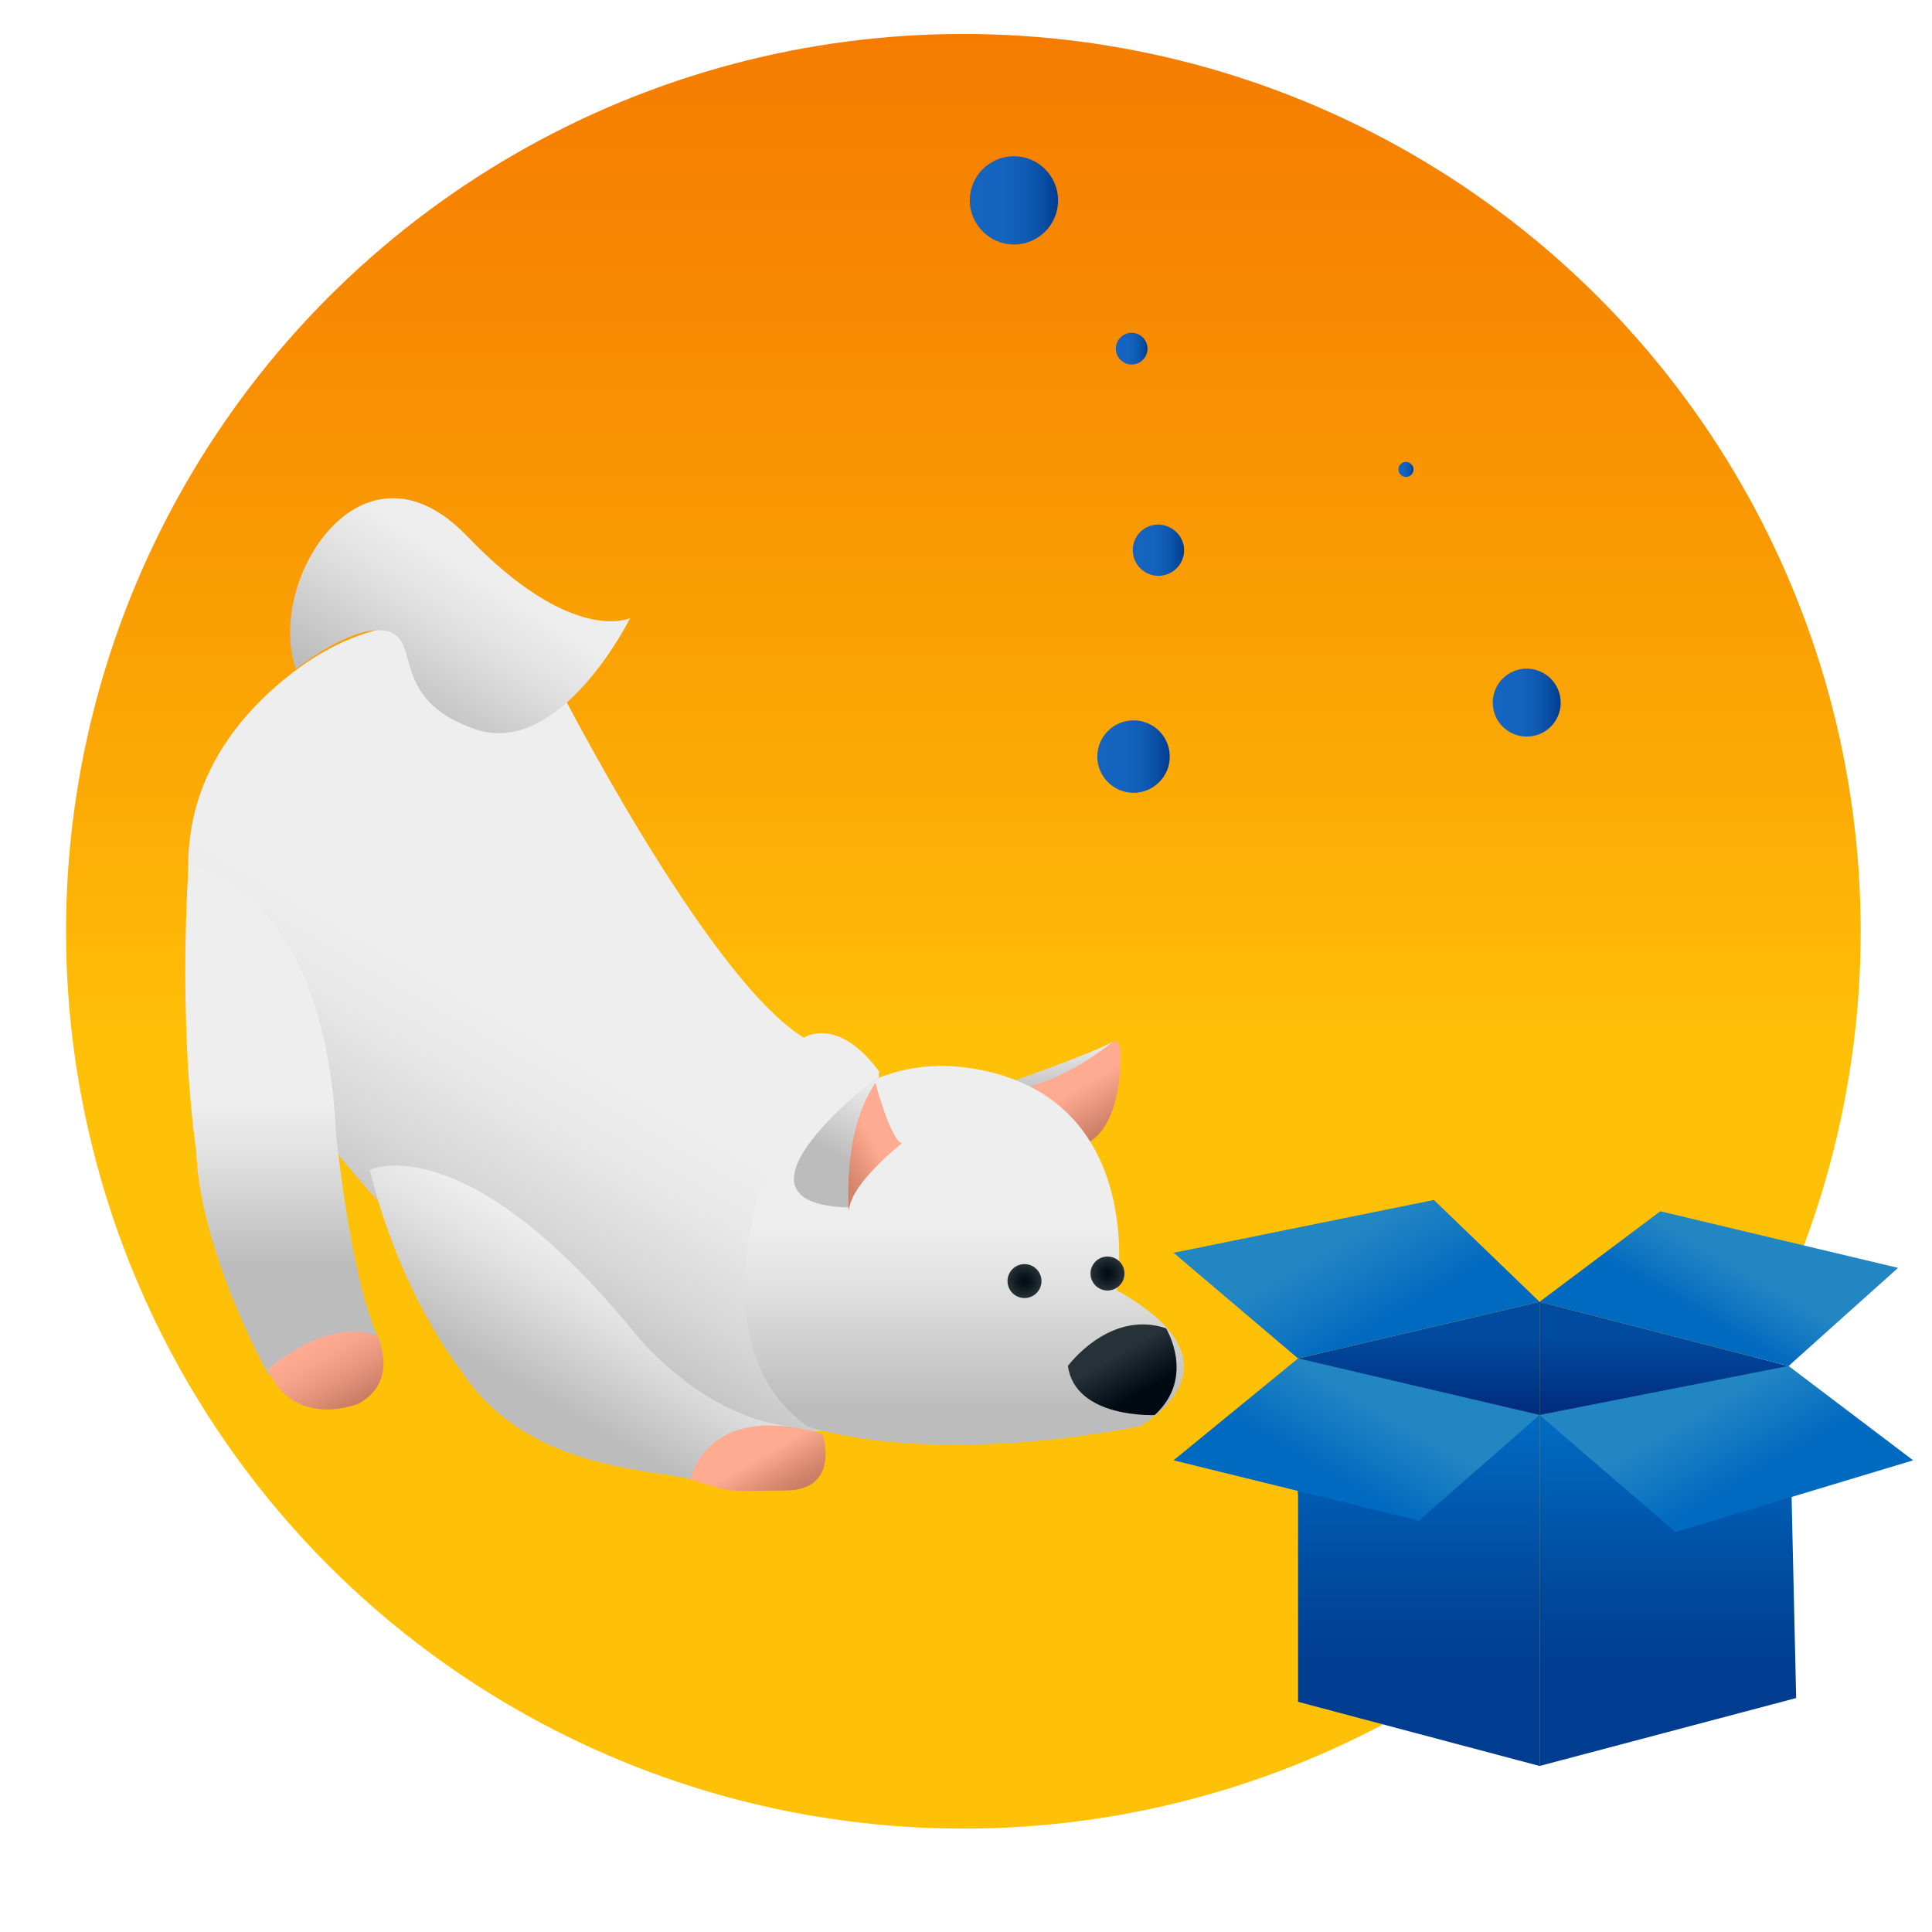 <svg xmlns="http://www.w3.org/2000/svg" xmlns:xlink="http://www.w3.org/1999/xlink" id="Layer_1" x="0" y="0" enable-background="new 0 0 512 512" version="1.1" viewBox="0 0 512 512" xml:space="preserve"><linearGradient id="SVGID_1_" x1="255.328" x2="255.328" y1="9" y2="484.624" gradientUnits="userSpaceOnUse"><stop offset="0" stop-color="#F57C00"/><stop offset=".148" stop-color="#F78901"/><stop offset=".422" stop-color="#FCAB05"/><stop offset=".574" stop-color="#FFC107"/></linearGradient><circle cx="255.3" cy="246.8" r="237.8" fill="url(#SVGID_1_)"/><g><linearGradient id="SVGID_2_" x1="188.707" x2="110.62" y1="202.414" y2="337.664" gradientUnits="userSpaceOnUse"><stop offset=".544" stop-color="#EEE"/><stop offset=".663" stop-color="#E8E8E8"/><stop offset=".821" stop-color="#D7D7D7"/><stop offset=".999" stop-color="#BCBCBC"/><stop offset="1" stop-color="#BCBCBC"/></linearGradient><path fill="url(#SVGID_2_)" d="M58,261c0,0-26-43,15-79s74-2,74-2s40,79,66,95c0,0,9-6,20,9l-14,95C219,379,140,395,58,261z"/><linearGradient id="SVGID_3_" x1="75.054" x2="75.054" y1="229" y2="368.246" gradientUnits="userSpaceOnUse"><stop offset=".451" stop-color="#EEE"/><stop offset=".554" stop-color="#E1E1E1"/><stop offset=".745" stop-color="#BFBFBF"/><stop offset=".759" stop-color="#BCBCBC"/></linearGradient><path fill="url(#SVGID_3_)" d="M50,229c0,0,36,6,39,71c0,0,4,41,12,56c0,0-9,21-30,8c0,0-18-32-19-59C47,269,50,229,50,229z"/><linearGradient id="SVGID_4_" x1="93.661" x2="83.294" y1="372.779" y2="354.824" gradientUnits="userSpaceOnUse"><stop offset="0" stop-color="#C97B63"/><stop offset=".392" stop-color="#E6957C"/><stop offset=".73" stop-color="#F9A58C"/><stop offset=".972" stop-color="#FFAB91"/></linearGradient><path fill="url(#SVGID_4_)" d="M71,363c0,0,15-14,29-9c0,0,6,12-5,18C95,372,78,379,71,363z"/><linearGradient id="SVGID_5_" x1="159.118" x2="134.52" y1="334.269" y2="376.874" gradientUnits="userSpaceOnUse"><stop offset="0" stop-color="#EEE"/><stop offset=".265" stop-color="#E1E1E1"/><stop offset=".754" stop-color="#BFBFBF"/><stop offset=".79" stop-color="#BCBCBC"/></linearGradient><path fill="url(#SVGID_5_)" d="M98,310c0,0,25-12,70,43c0,0,17,22,41,25c0,0-13,17-26,14s-44-3-61-29C122,363,106,343,98,310z"/><linearGradient id="SVGID_6_" x1="207.297" x2="195.986" y1="397.773" y2="378.182" gradientUnits="userSpaceOnUse"><stop offset="0" stop-color="#C97B63"/><stop offset=".181" stop-color="#D6876E"/><stop offset=".515" stop-color="#F8A58B"/><stop offset=".574" stop-color="#FFAB91"/></linearGradient><path fill="url(#SVGID_6_)" d="M183,392c0,0,4-21,35-12c0,0,5,15-10,15S195,396,183,392z"/><linearGradient id="SVGID_7_" x1="281" x2="281" y1="276" y2="291" gradientUnits="userSpaceOnUse"><stop offset="0" stop-color="#EEE"/><stop offset=".99" stop-color="#BCBCBC"/></linearGradient><path fill="url(#SVGID_7_)" d="M276,291l-9-4c0,0,23-8,28-11C295,276,285,288,276,291z"/><linearGradient id="SVGID_8_" x1="294.492" x2="284.238" y1="299.273" y2="281.512" gradientUnits="userSpaceOnUse"><stop offset="0" stop-color="#C97B63"/><stop offset=".092" stop-color="#D1826A"/><stop offset=".682" stop-color="#FFAB91"/></linearGradient><path fill="url(#SVGID_8_)" d="M273,288c0,0,11-3,22-12c0,0,1-1,2,2c0,0,1,20-9,25L273,288z"/><linearGradient id="SVGID_9_" x1="255.545" x2="255.545" y1="282.492" y2="382.889" gradientUnits="userSpaceOnUse"><stop offset=".415" stop-color="#EEE"/><stop offset=".577" stop-color="#E1E1E1"/><stop offset=".876" stop-color="#BFBFBF"/><stop offset=".897" stop-color="#BCBCBC"/></linearGradient><path fill="url(#SVGID_9_)" d="M296,342c0,0,8-48-34-58s-61,33-61,33s-14,42,13,61c0,0,30,11,88,0C302,378,332,362,296,342z"/><linearGradient id="SVGID_10_" x1="234.438" x2="215.456" y1="285.83" y2="318.707" gradientUnits="userSpaceOnUse"><stop offset="0" stop-color="#EEE"/><stop offset=".212" stop-color="#E1E1E1"/><stop offset=".602" stop-color="#BFBFBF"/><stop offset=".631" stop-color="#BCBCBC"/></linearGradient><path fill="url(#SVGID_10_)" d="M225,320c0,0,2-19,8-35C233,285,188,319,225,320z"/><linearGradient id="SVGID_11_" x1="218.514" x2="238.486" y1="309.765" y2="298.235" gradientUnits="userSpaceOnUse"><stop offset="0" stop-color="#C97B63"/><stop offset=".225" stop-color="#D88970"/><stop offset=".649" stop-color="#FFAB91"/></linearGradient><path fill="url(#SVGID_11_)" d="M225,321c0,0-2-21,7-34c0,0,4,15,7,16C239,303,225,314,225,321z"/><linearGradient id="SVGID_12_" x1="305.889" x2="293.341" y1="375.064" y2="353.329" gradientUnits="userSpaceOnUse"><stop offset=".277" stop-color="#000A12"/><stop offset=".686" stop-color="#212C33"/><stop offset=".749" stop-color="#263238"/></linearGradient><path fill="url(#SVGID_12_)" d="M306,375c0,0-21,1-23-13c0,0,11-15,26-10C309,352,317,365,306,375z"/><radialGradient id="SVGID_13_" cx="271.5" cy="339.5" r="4.5" gradientUnits="userSpaceOnUse"><stop offset="0" stop-color="#000A12"/><stop offset=".402" stop-color="#0C171E"/><stop offset="1" stop-color="#263238"/></radialGradient><circle cx="271.5" cy="339.5" r="4.5" fill="url(#SVGID_13_)"/><radialGradient id="SVGID_14_" cx="293.5" cy="337.5" r="4.5" gradientUnits="userSpaceOnUse"><stop offset="0" stop-color="#000A12"/><stop offset=".402" stop-color="#0C171E"/><stop offset="1" stop-color="#263238"/></radialGradient><circle cx="293.5" cy="337.5" r="4.5" fill="url(#SVGID_14_)"/><linearGradient id="SVGID_15_" x1="130.559" x2="101.197" y1="141.846" y2="192.701" gradientTransform="matrix(0.999 3.966056e-02 -3.966056e-02 0.999 8.314 -4.519)" gradientUnits="userSpaceOnUse"><stop offset=".195" stop-color="#EEE"/><stop offset=".45" stop-color="#E1E1E1"/><stop offset=".919" stop-color="#BFBFBF"/><stop offset=".954" stop-color="#BCBCBC"/></linearGradient><path fill="url(#SVGID_15_)" d="M78.4,177.3c0,0,15.5-12.4,24.4-10c8.9,2.4,0.3,18,23,25.9c22.7,7.9,41.2-29.4,41.2-29.4 s-15.3,7.4-43.2-21.7S70.3,153.9,78.4,177.3z"/></g><g><linearGradient id="SVGID_16_" x1="376" x2="376" y1="396" y2="345" gradientUnits="userSpaceOnUse"><stop offset=".226" stop-color="#002171"/><stop offset=".463" stop-color="#002F80"/><stop offset=".831" stop-color="#004BA0"/></linearGradient><polygon fill="url(#SVGID_16_)" points="408 375 344 396 344 360 408 345"/><linearGradient id="SVGID_17_" x1="441.5" x2="441.5" y1="396" y2="345" gradientUnits="userSpaceOnUse"><stop offset=".226" stop-color="#002171"/><stop offset=".463" stop-color="#002F80"/><stop offset=".831" stop-color="#004BA0"/></linearGradient><polygon fill="url(#SVGID_17_)" points="408 375 475 396 474 362 408 345"/><linearGradient id="SVGID_18_" x1="376" x2="376" y1="468" y2="360" gradientUnits="userSpaceOnUse"><stop offset=".226" stop-color="#003C8F"/><stop offset=".455" stop-color="#004A9E"/><stop offset=".831" stop-color="#0069C0"/></linearGradient><polygon fill="url(#SVGID_18_)" points="408 468 344 451 344 360 408 375"/><linearGradient id="SVGID_19_" x1="442" x2="442" y1="468" y2="362" gradientUnits="userSpaceOnUse"><stop offset=".226" stop-color="#003C8F"/><stop offset=".455" stop-color="#004A9E"/><stop offset=".831" stop-color="#0069C0"/></linearGradient><polygon fill="url(#SVGID_19_)" points="408 468 476 450 474 362 408 375"/><linearGradient id="SVGID_20_" x1="472.473" x2="442.527" y1="406.934" y2="355.066" gradientUnits="userSpaceOnUse"><stop offset=".287" stop-color="#0069C0"/><stop offset=".661" stop-color="#2286C3"/></linearGradient><polygon fill="url(#SVGID_20_)" points="444 406 507 387 474 362 408 375"/><linearGradient id="SVGID_21_" x1="344.777" x2="374.223" y1="406.501" y2="355.499" gradientUnits="userSpaceOnUse"><stop offset=".287" stop-color="#0069C0"/><stop offset=".661" stop-color="#2286C3"/></linearGradient><polygon fill="url(#SVGID_21_)" points="376 403 311 387 344 360 408 375"/><linearGradient id="SVGID_22_" x1="374.44" x2="344.56" y1="364.376" y2="312.624" gradientUnits="userSpaceOnUse"><stop offset=".262" stop-color="#0069C0"/><stop offset=".422" stop-color="#0F75C1"/><stop offset=".679" stop-color="#2286C3"/></linearGradient><polygon fill="url(#SVGID_22_)" points="380 318 311 332 344 360 408 345"/><linearGradient id="SVGID_23_" x1="441.676" x2="469.324" y1="364.443" y2="316.557" gradientUnits="userSpaceOnUse"><stop offset=".323" stop-color="#0069C0"/><stop offset=".438" stop-color="#0F75C1"/><stop offset=".623" stop-color="#2286C3"/></linearGradient><polygon fill="url(#SVGID_23_)" points="440 321 503 336 474 362 408 345"/></g><linearGradient id="XMLID_2_" x1="290.74" x2="310.035" y1="200.501" y2="200.501" gradientUnits="userSpaceOnUse"><stop offset="0" stop-color="#1565C0"/><stop offset=".394" stop-color="#1463BE"/><stop offset=".62" stop-color="#105CB5"/><stop offset=".804" stop-color="#0A50A7"/><stop offset=".964" stop-color="#024094"/><stop offset=".994" stop-color="#003C8F"/></linearGradient><path id="XMLID_303_" fill="url(#XMLID_2_)" d="M310,200.5c0,5.3-4.3,9.6-9.6,9.6c-5.3,0-9.6-4.3-9.6-9.6c0-5.3,4.3-9.6,9.6-9.6	C305.7,190.9,310,195.2,310,200.5z"/><linearGradient id="XMLID_3_" x1="295.683" x2="304.119" y1="92.391" y2="92.391" gradientUnits="userSpaceOnUse"><stop offset="0" stop-color="#1565C0"/><stop offset=".394" stop-color="#1463BE"/><stop offset=".62" stop-color="#105CB5"/><stop offset=".804" stop-color="#0A50A7"/><stop offset=".964" stop-color="#024094"/><stop offset=".994" stop-color="#003C8F"/></linearGradient><path id="XMLID_308_" fill="url(#XMLID_3_)" d="M304.1,92.4c0,2.3-1.9,4.2-4.2,4.2c-2.3,0-4.2-1.9-4.2-4.2c0-2.3,1.9-4.2,4.2-4.2	C302.2,88.2,304.1,90.1,304.1,92.4z"/><linearGradient id="XMLID_4_" x1="256.965" x2="280.435" y1="53.061" y2="53.061" gradientUnits="userSpaceOnUse"><stop offset="0" stop-color="#1565C0"/><stop offset=".394" stop-color="#1463BE"/><stop offset=".62" stop-color="#105CB5"/><stop offset=".804" stop-color="#0A50A7"/><stop offset=".964" stop-color="#024094"/><stop offset=".994" stop-color="#003C8F"/></linearGradient><path id="XMLID_309_" fill="url(#XMLID_4_)" d="M280.4,53.1c0,6.5-5.3,11.7-11.7,11.7S257,59.5,257,53.1c0-6.5,5.3-11.7,11.7-11.7	S280.4,46.6,280.4,53.1z"/><linearGradient id="XMLID_5_" x1="395.563" x2="413.554" y1="186.168" y2="186.168" gradientUnits="userSpaceOnUse"><stop offset="0" stop-color="#1565C0"/><stop offset=".394" stop-color="#1463BE"/><stop offset=".62" stop-color="#105CB5"/><stop offset=".804" stop-color="#0A50A7"/><stop offset=".964" stop-color="#024094"/><stop offset=".994" stop-color="#003C8F"/></linearGradient><path id="XMLID_437_" fill="url(#XMLID_5_)" d="M413.6,186.2c0,5-4,9-9,9c-5,0-9-4-9-9c0-5,4-9,9-9	C409.5,177.2,413.6,181.2,413.6,186.2z"/><linearGradient id="XMLID_6_" x1="370.631" x2="374.563" y1="124.422" y2="124.422" gradientUnits="userSpaceOnUse"><stop offset="0" stop-color="#1565C0"/><stop offset=".394" stop-color="#1463BE"/><stop offset=".62" stop-color="#105CB5"/><stop offset=".804" stop-color="#0A50A7"/><stop offset=".964" stop-color="#024094"/><stop offset=".994" stop-color="#003C8F"/></linearGradient><path id="XMLID_440_" fill="url(#XMLID_6_)" d="M374.6,124.4c0,1.1-0.9,2-2,2c-1.1,0-2-0.9-2-2c0-1.1,0.9-2,2-2	C373.7,122.5,374.6,123.3,374.6,124.4z"/><linearGradient id="XMLID_7_" x1="300.195" x2="313.751" y1="145.84" y2="145.84" gradientUnits="userSpaceOnUse"><stop offset="0" stop-color="#1565C0"/><stop offset=".394" stop-color="#1463BE"/><stop offset=".62" stop-color="#105CB5"/><stop offset=".804" stop-color="#0A50A7"/><stop offset=".964" stop-color="#024094"/><stop offset=".994" stop-color="#003C8F"/></linearGradient><path id="XMLID_441_" fill="url(#XMLID_7_)" d="M313.8,145.8c0,3.7-3,6.8-6.8,6.8c-3.7,0-6.8-3-6.8-6.8s3-6.8,6.8-6.8	C310.7,139.1,313.8,142.1,313.8,145.8z"/></svg>
